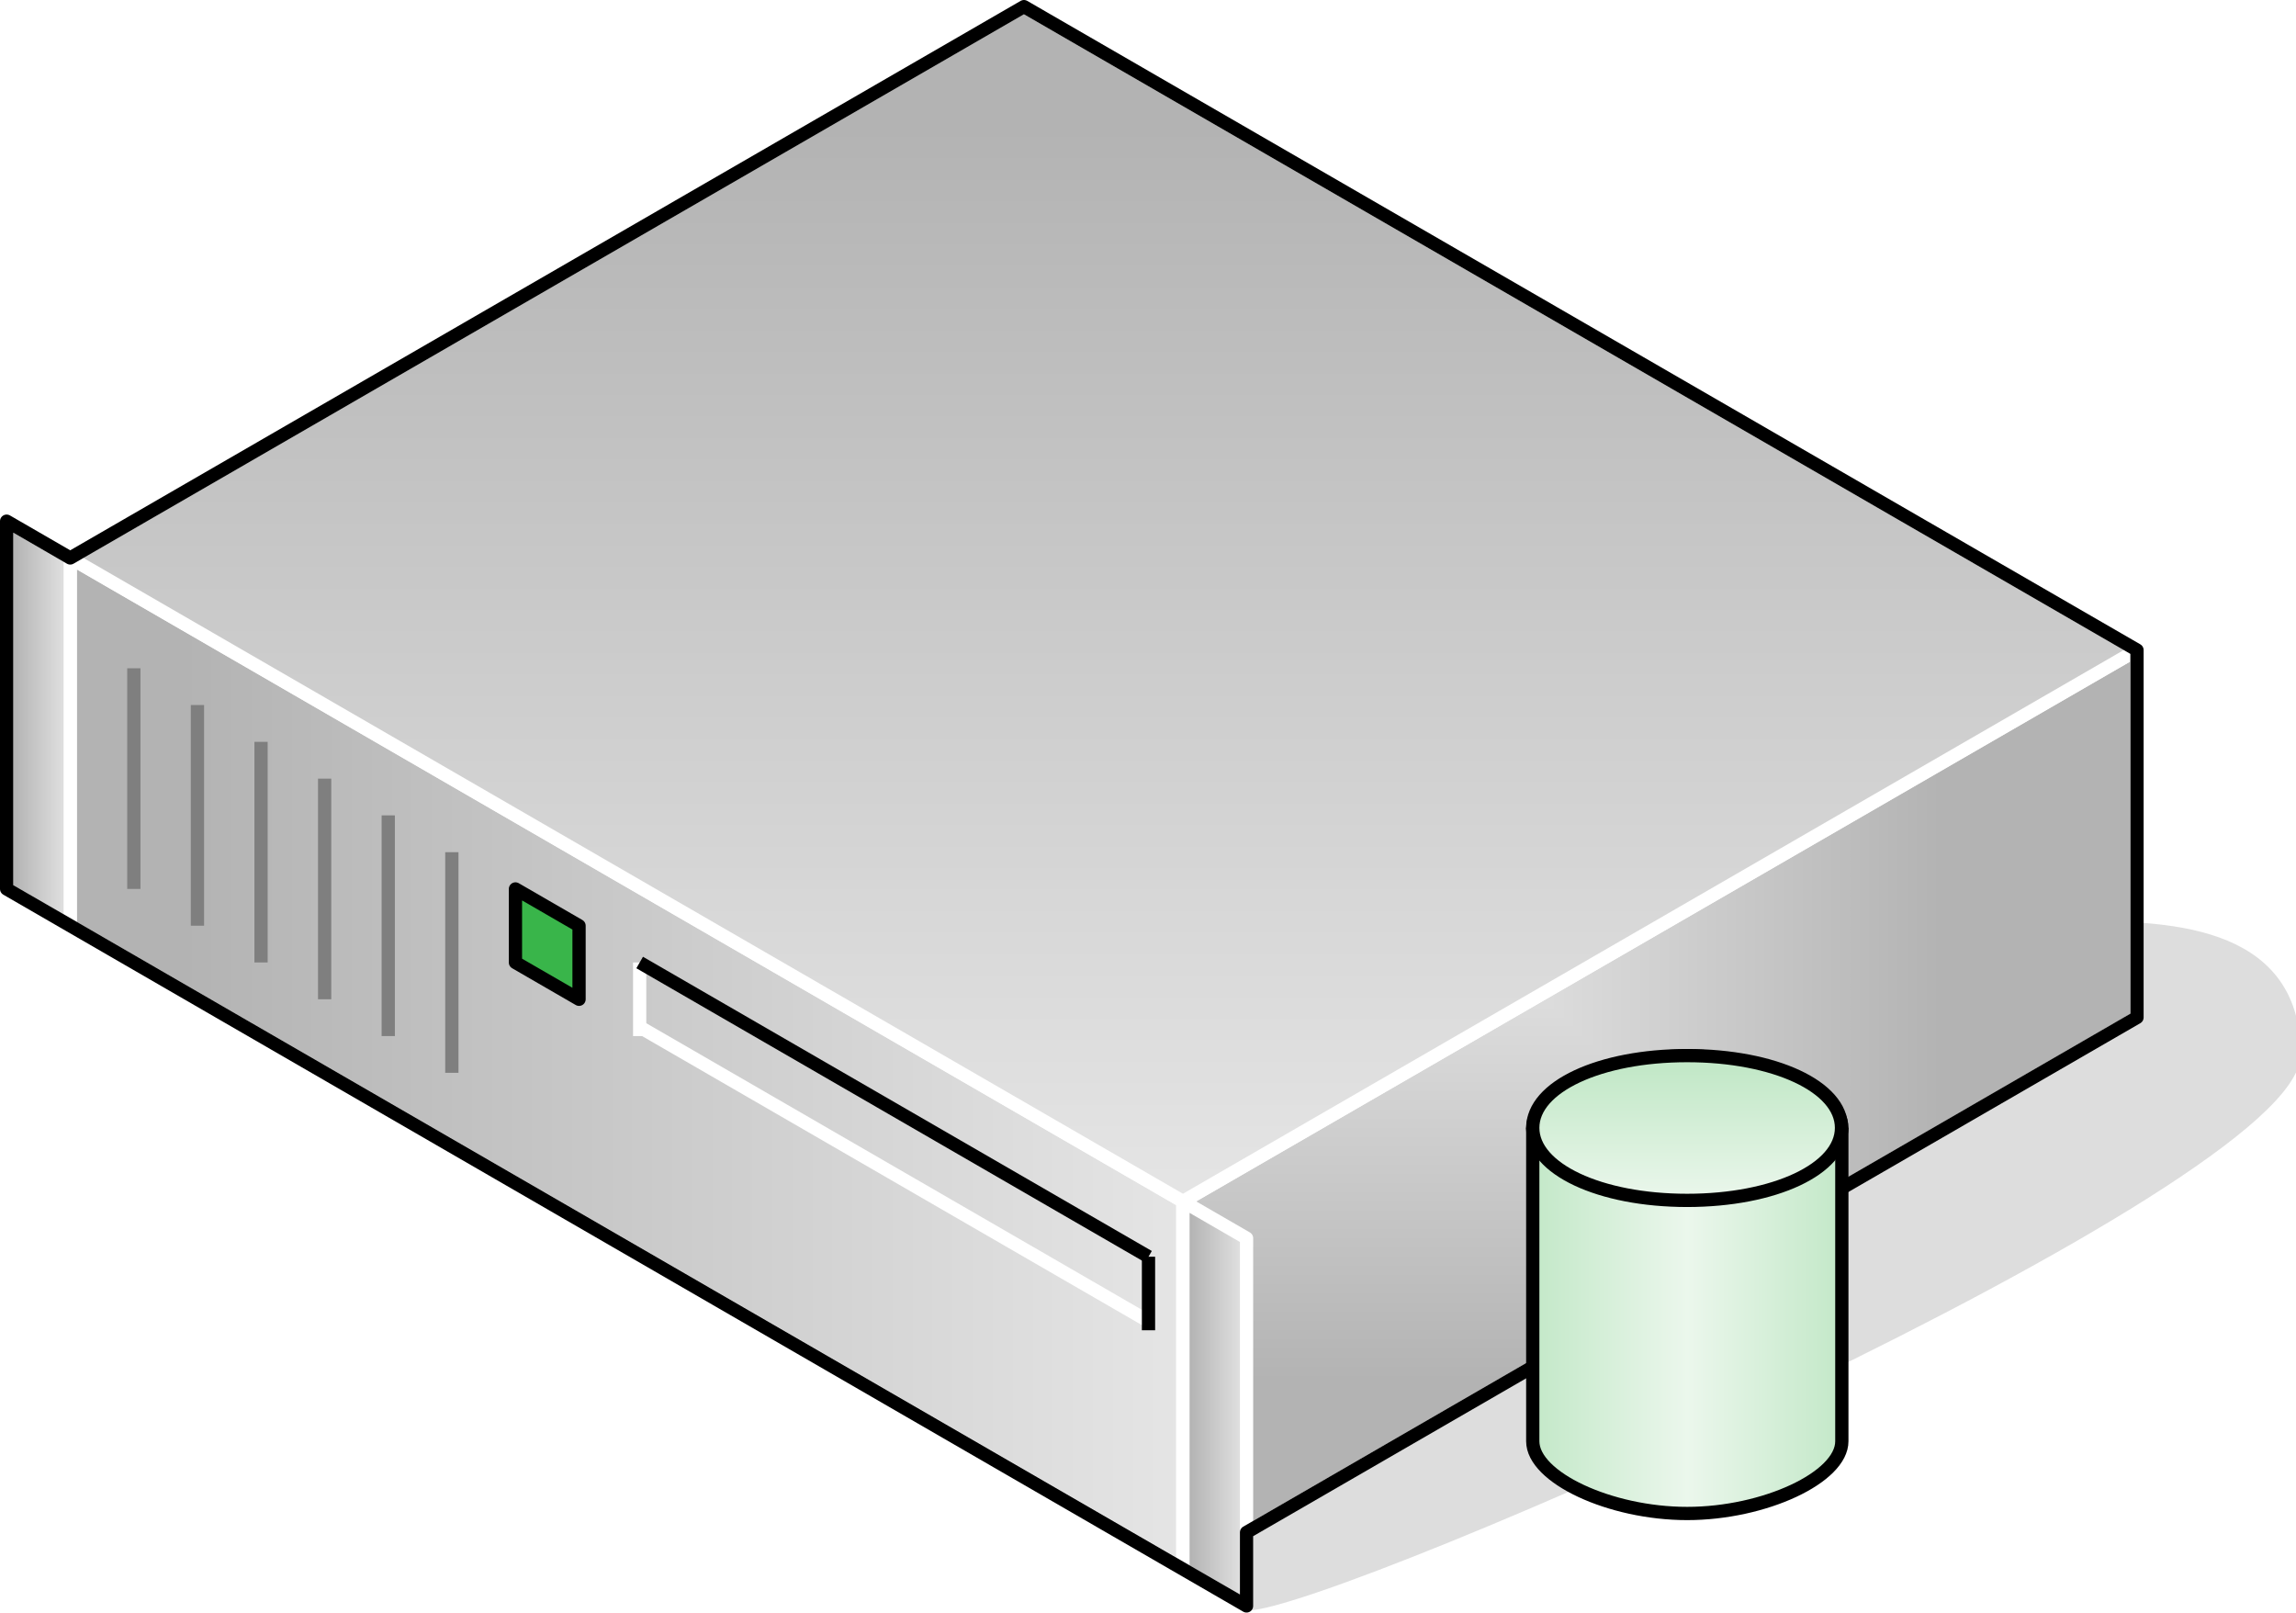 <?xml version="1.0" encoding="UTF-8"?>
<!DOCTYPE svg PUBLIC "-//W3C//DTD SVG 1.1//EN" "http://www.w3.org/Graphics/SVG/1.1/DTD/svg11.dtd">
<svg version="1.2" width="69.31mm" height="48.67mm" viewBox="2374 17062 6931 4867" preserveAspectRatio="xMidYMid" fill-rule="evenodd" stroke-width="28.222" stroke-linejoin="round" xmlns="http://www.w3.org/2000/svg" xmlns:ooo="http://xml.openoffice.org/svg/export" xmlns:xlink="http://www.w3.org/1999/xlink" xmlns:presentation="http://sun.com/xmlns/staroffice/presentation" xmlns:smil="http://www.w3.org/2001/SMIL20/" xmlns:anim="urn:oasis:names:tc:opendocument:xmlns:animation:1.0" xml:space="preserve">
 <defs class="ClipPathGroup">
  <clipPath id="presentation_clip_path" clipPathUnits="userSpaceOnUse">
   <rect x="2374" y="17062" width="6931" height="4867"/>
  </clipPath>
 </defs>
 <defs class="TextShapeIndex">
  <g ooo:slide="id1" ooo:id-list="id3 id4 id5 id6 id7 id8 id9 id10 id11 id12 id13 id14 id15 id16 id17 id18 id19 id20 id21 id22"/>
 </defs>
 <defs class="EmbeddedBulletChars">
  <g id="bullet-char-template(57356)" transform="scale(0,-0)">
   <path d="M 580,1141 L 1163,571 580,0 -4,571 580,1141 Z"/>
  </g>
  <g id="bullet-char-template(57354)" transform="scale(0,-0)">
   <path d="M 8,1128 L 1137,1128 1137,0 8,0 8,1128 Z"/>
  </g>
  <g id="bullet-char-template(10146)" transform="scale(0,-0)">
   <path d="M 174,0 L 602,739 174,1481 1456,739 174,0 Z M 1358,739 L 309,1346 659,739 1358,739 Z"/>
  </g>
  <g id="bullet-char-template(10132)" transform="scale(0,-0)">
   <path d="M 2015,739 L 1276,0 717,0 1260,543 174,543 174,936 1260,936 717,1481 1274,1481 2015,739 Z"/>
  </g>
  <g id="bullet-char-template(10007)" transform="scale(0,-0)">
   <path d="M 0,-2 C -7,14 -16,27 -25,37 L 356,567 C 262,823 215,952 215,954 215,979 228,992 255,992 264,992 276,990 289,987 310,991 331,999 354,1012 L 381,999 492,748 772,1049 836,1024 860,1049 C 881,1039 901,1025 922,1006 886,937 835,863 770,784 769,783 710,716 594,584 L 774,223 C 774,196 753,168 711,139 L 727,119 C 717,90 699,76 672,76 641,76 570,178 457,381 L 164,-76 C 142,-110 111,-127 72,-127 30,-127 9,-110 8,-76 1,-67 -2,-52 -2,-32 -2,-23 -1,-13 0,-2 Z"/>
  </g>
  <g id="bullet-char-template(10004)" transform="scale(0,-0)">
   <path d="M 285,-33 C 182,-33 111,30 74,156 52,228 41,333 41,471 41,549 55,616 82,672 116,743 169,778 240,778 293,778 328,747 346,684 L 369,508 C 377,444 397,411 428,410 L 1163,1116 C 1174,1127 1196,1133 1229,1133 1271,1133 1292,1118 1292,1087 L 1292,965 C 1292,929 1282,901 1262,881 L 442,47 C 390,-6 338,-33 285,-33 Z"/>
  </g>
  <g id="bullet-char-template(9679)" transform="scale(0,-0)">
   <path d="M 813,0 C 632,0 489,54 383,161 276,268 223,411 223,592 223,773 276,916 383,1023 489,1130 632,1184 813,1184 992,1184 1136,1130 1245,1023 1353,916 1407,772 1407,592 1407,412 1353,268 1245,161 1136,54 992,0 813,0 Z"/>
  </g>
  <g id="bullet-char-template(8226)" transform="scale(0,-0)">
   <path d="M 346,457 C 273,457 209,483 155,535 101,586 74,649 74,723 74,796 101,859 155,911 209,963 273,989 346,989 419,989 480,963 531,910 582,859 608,796 608,723 608,648 583,586 532,535 482,483 420,457 346,457 Z"/>
  </g>
  <g id="bullet-char-template(8211)" transform="scale(0,-0)">
   <path d="M -4,459 L 1135,459 1135,606 -4,606 -4,459 Z"/>
  </g>
 </defs>
 <defs class="TextEmbeddedBitmaps"/>
 <g class="SlideGroup">
  <g>
   <g id="id1" class="Slide" clip-path="url(#presentation_clip_path)">
    <g class="Page">
     <g class="Group">
      <g class="Group">
       <g class="com.sun.star.drawing.ClosedBezierShape">
        <g id="id3">
         <rect class="BoundingBox" stroke="none" fill="none" x="6134" y="19855" width="3173" height="2056"/>
         <path fill="rgb(221,221,221)" stroke="none" d="M 6138,21909 C 6401,21909 9305,20633 9305,20244 9305,19856 8897,19856 8633,19856 8633,20022 6042,20688 6138,21909 Z"/>
         <path fill="none" stroke="rgb(221,221,221)" d="M 6138,21909 C 6401,21909 9305,20633 9305,20244 9305,19856 8897,19856 8633,19856 8633,20022 6042,20688 6138,21909 Z"/>
        </g>
       </g>
       <g class="Group">
        <g class="com.sun.star.drawing.PolyPolygonShape">
         <g id="id4">
          <rect class="BoundingBox" stroke="none" fill="none" x="2566" y="18726" width="3400" height="3092"/>
          <g>
           <defs>
            <linearGradient id="gradient1" x1="2586" y1="20271" x2="5945" y2="20271" gradientUnits="userSpaceOnUse">
             <stop offset="0.1" style="stop-color:rgb(179,179,179)"/>
             <stop offset="1" style="stop-color:rgb(229,229,229)"/>
            </linearGradient>
           </defs>
           <path style="fill:url(#gradient1)" d="M 2586,19856 L 2586,18746 5945,20688 5945,21797 2586,19856 Z"/>
          </g>
          <path fill="none" stroke="rgb(255,255,255)" stroke-width="40" stroke-linejoin="round" d="M 2586,19856 L 2586,18746 5945,20688 5945,21797 2586,19856 Z"/>
         </g>
        </g>
        <g class="com.sun.star.drawing.PolyPolygonShape">
         <g id="id5">
          <rect class="BoundingBox" stroke="none" fill="none" x="5925" y="19003" width="2920" height="2816"/>
          <g>
           <defs>
            <pattern id="pattern1" x="5945" y="19024" width="2880" height="2775" patternUnits="userSpaceOnUse">
             <g transform="translate(-5945,-19024)">
              <path fill="rgb(179,179,179)" stroke="none" d="M 5944,19023 L 8825,19023 8825,21799 5944,21799 5944,19023 Z M 5396,18496 L 8219,18496 8219,21216 5396,21216 5396,18496 Z"/>
              <path fill="rgb(180,180,180)" stroke="none" d="M 5396,18496 L 8219,18496 8219,21216 5396,21216 5396,18496 Z M 5425,18524 L 8190,18524 8190,21188 5425,21188 5425,18524 Z"/>
              <path fill="rgb(181,181,181)" stroke="none" d="M 5425,18524 L 8190,18524 8190,21188 5425,21188 5425,18524 Z M 5454,18552 L 8161,18552 8161,21160 5454,21160 5454,18552 Z"/>
              <path fill="rgb(182,182,182)" stroke="none" d="M 5454,18552 L 8161,18552 8161,21160 5454,21160 5454,18552 Z M 5483,18580 L 8132,18580 8132,21132 5483,21132 5483,18580 Z"/>
              <path fill="rgb(183,183,183)" stroke="none" d="M 5483,18580 L 8132,18580 8132,21132 5483,21132 5483,18580 Z M 5512,18607 L 8103,18607 8103,21105 5512,21105 5512,18607 Z"/>
              <path fill="rgb(184,184,184)" stroke="none" d="M 5512,18607 L 8103,18607 8103,21105 5512,21105 5512,18607 Z M 5540,18635 L 8075,18635 8075,21077 5540,21077 5540,18635 Z"/>
              <path fill="rgb(185,185,185)" stroke="none" d="M 5540,18635 L 8075,18635 8075,21077 5540,21077 5540,18635 Z M 5569,18663 L 8046,18663 8046,21049 5569,21049 5569,18663 Z"/>
              <path fill="rgb(186,186,186)" stroke="none" d="M 5569,18663 L 8046,18663 8046,21049 5569,21049 5569,18663 Z M 5598,18691 L 8017,18691 8017,21021 5598,21021 5598,18691 Z"/>
              <path fill="rgb(187,187,187)" stroke="none" d="M 5598,18691 L 8017,18691 8017,21021 5598,21021 5598,18691 Z M 5627,18718 L 7988,18718 7988,20994 5627,20994 5627,18718 Z"/>
              <path fill="rgb(188,188,188)" stroke="none" d="M 5627,18718 L 7988,18718 7988,20994 5627,20994 5627,18718 Z M 5656,18746 L 7959,18746 7959,20966 5656,20966 5656,18746 Z"/>
              <path fill="rgb(189,189,189)" stroke="none" d="M 5656,18746 L 7959,18746 7959,20966 5656,20966 5656,18746 Z M 5685,18774 L 7930,18774 7930,20938 5685,20938 5685,18774 Z"/>
              <path fill="rgb(190,190,190)" stroke="none" d="M 5685,18774 L 7930,18774 7930,20938 5685,20938 5685,18774 Z M 5713,18802 L 7902,18802 7902,20910 5713,20910 5713,18802 Z"/>
              <path fill="rgb(191,191,191)" stroke="none" d="M 5713,18802 L 7902,18802 7902,20910 5713,20910 5713,18802 Z M 5742,18830 L 7873,18830 7873,20882 5742,20882 5742,18830 Z"/>
              <path fill="rgb(192,192,192)" stroke="none" d="M 5742,18830 L 7873,18830 7873,20882 5742,20882 5742,18830 Z M 5771,18857 L 7844,18857 7844,20855 5771,20855 5771,18857 Z"/>
              <path fill="rgb(193,193,193)" stroke="none" d="M 5771,18857 L 7844,18857 7844,20855 5771,20855 5771,18857 Z M 5800,18885 L 7815,18885 7815,20827 5800,20827 5800,18885 Z"/>
              <path fill="rgb(194,194,194)" stroke="none" d="M 5800,18885 L 7815,18885 7815,20827 5800,20827 5800,18885 Z M 5829,18913 L 7786,18913 7786,20799 5829,20799 5829,18913 Z"/>
              <path fill="rgb(195,195,195)" stroke="none" d="M 5829,18913 L 7786,18913 7786,20799 5829,20799 5829,18913 Z M 5857,18941 L 7758,18941 7758,20771 5857,20771 5857,18941 Z"/>
              <path fill="rgb(196,196,196)" stroke="none" d="M 5857,18941 L 7758,18941 7758,20771 5857,20771 5857,18941 Z M 5886,18968 L 7729,18968 7729,20744 5886,20744 5886,18968 Z"/>
              <path fill="rgb(197,197,197)" stroke="none" d="M 5886,18968 L 7729,18968 7729,20744 5886,20744 5886,18968 Z M 5915,18996 L 7700,18996 7700,20716 5915,20716 5915,18996 Z"/>
              <path fill="rgb(198,198,198)" stroke="none" d="M 5915,18996 L 7700,18996 7700,20716 5915,20716 5915,18996 Z M 5943,19023 L 7671,19023 7671,20688 5943,20688 5943,19023 Z"/>
              <path fill="rgb(199,199,199)" stroke="none" d="M 5943,19023 L 7671,19023 7671,20688 5943,20688 5943,19023 Z M 5972,19051 L 7642,19051 7642,20660 5972,20660 5972,19051 Z"/>
              <path fill="rgb(200,200,200)" stroke="none" d="M 5972,19051 L 7642,19051 7642,20660 5972,20660 5972,19051 Z M 6001,19078 L 7613,19078 7613,20633 6001,20633 6001,19078 Z"/>
              <path fill="rgb(201,201,201)" stroke="none" d="M 6001,19078 L 7613,19078 7613,20633 6001,20633 6001,19078 Z M 6029,19106 L 7585,19106 7585,20605 6029,20605 6029,19106 Z"/>
              <path fill="rgb(202,202,202)" stroke="none" d="M 6029,19106 L 7585,19106 7585,20605 6029,20605 6029,19106 Z M 6058,19134 L 7556,19134 7556,20577 6058,20577 6058,19134 Z"/>
              <path fill="rgb(203,203,203)" stroke="none" d="M 6058,19134 L 7556,19134 7556,20577 6058,20577 6058,19134 Z M 6087,19162 L 7527,19162 7527,20549 6087,20549 6087,19162 Z"/>
              <path fill="rgb(204,204,204)" stroke="none" d="M 6087,19162 L 7527,19162 7527,20549 6087,20549 6087,19162 Z M 6116,19190 L 7498,19190 7498,20521 6116,20521 6116,19190 Z"/>
              <path fill="rgb(205,205,205)" stroke="none" d="M 6116,19190 L 7498,19190 7498,20521 6116,20521 6116,19190 Z M 6145,19217 L 7469,19217 7469,20494 6145,20494 6145,19217 Z"/>
              <path fill="rgb(206,206,206)" stroke="none" d="M 6145,19217 L 7469,19217 7469,20494 6145,20494 6145,19217 Z M 6173,19245 L 7441,19245 7441,20466 6173,20466 6173,19245 Z"/>
              <path fill="rgb(207,207,207)" stroke="none" d="M 6173,19245 L 7441,19245 7441,20466 6173,20466 6173,19245 Z M 6202,19273 L 7412,19273 7412,20438 6202,20438 6202,19273 Z"/>
              <path fill="rgb(208,208,208)" stroke="none" d="M 6202,19273 L 7412,19273 7412,20438 6202,20438 6202,19273 Z M 6231,19301 L 7383,19301 7383,20410 6231,20410 6231,19301 Z"/>
              <path fill="rgb(209,209,209)" stroke="none" d="M 6231,19301 L 7383,19301 7383,20410 6231,20410 6231,19301 Z M 6260,19328 L 7354,19328 7354,20383 6260,20383 6260,19328 Z"/>
              <path fill="rgb(210,210,210)" stroke="none" d="M 6260,19328 L 7354,19328 7354,20383 6260,20383 6260,19328 Z M 6289,19356 L 7325,19356 7325,20355 6289,20355 6289,19356 Z"/>
              <path fill="rgb(211,211,211)" stroke="none" d="M 6289,19356 L 7325,19356 7325,20355 6289,20355 6289,19356 Z M 6318,19384 L 7296,19384 7296,20327 6318,20327 6318,19384 Z"/>
              <path fill="rgb(212,212,212)" stroke="none" d="M 6318,19384 L 7296,19384 7296,20327 6318,20327 6318,19384 Z M 6346,19412 L 7268,19412 7268,20299 6346,20299 6346,19412 Z"/>
              <path fill="rgb(213,213,213)" stroke="none" d="M 6346,19412 L 7268,19412 7268,20299 6346,20299 6346,19412 Z M 6375,19439 L 7239,19439 7239,20272 6375,20272 6375,19439 Z"/>
              <path fill="rgb(214,214,214)" stroke="none" d="M 6375,19439 L 7239,19439 7239,20272 6375,20272 6375,19439 Z M 6404,19467 L 7210,19467 7210,20244 6404,20244 6404,19467 Z"/>
              <path fill="rgb(215,215,215)" stroke="none" d="M 6404,19467 L 7210,19467 7210,20244 6404,20244 6404,19467 Z M 6433,19495 L 7181,19495 7181,20216 6433,20216 6433,19495 Z"/>
              <path fill="rgb(216,216,216)" stroke="none" d="M 6433,19495 L 7181,19495 7181,20216 6433,20216 6433,19495 Z M 6462,19523 L 7152,19523 7152,20188 6462,20188 6462,19523 Z"/>
              <path fill="rgb(217,217,217)" stroke="none" d="M 6462,19523 L 7152,19523 7152,20188 6462,20188 6462,19523 Z M 6490,19551 L 7124,19551 7124,20160 6490,20160 6490,19551 Z"/>
              <path fill="rgb(218,218,218)" stroke="none" d="M 6490,19551 L 7124,19551 7124,20160 6490,20160 6490,19551 Z M 6519,19578 L 7095,19578 7095,20133 6519,20133 6519,19578 Z"/>
              <path fill="rgb(219,219,219)" stroke="none" d="M 6519,19578 L 7095,19578 7095,20133 6519,20133 6519,19578 Z M 6548,19606 L 7066,19606 7066,20105 6548,20105 6548,19606 Z"/>
              <path fill="rgb(220,220,220)" stroke="none" d="M 6548,19606 L 7066,19606 7066,20105 6548,20105 6548,19606 Z M 6577,19634 L 7037,19634 7037,20077 6577,20077 6577,19634 Z"/>
              <path fill="rgb(221,221,221)" stroke="none" d="M 6577,19634 L 7037,19634 7037,20077 6577,20077 6577,19634 Z M 6606,19662 L 7008,19662 7008,20049 6606,20049 6606,19662 Z"/>
              <path fill="rgb(222,222,222)" stroke="none" d="M 6606,19662 L 7008,19662 7008,20049 6606,20049 6606,19662 Z M 6635,19689 L 6979,19689 6979,20022 6635,20022 6635,19689 Z"/>
              <path fill="rgb(223,223,223)" stroke="none" d="M 6635,19689 L 6979,19689 6979,20022 6635,20022 6635,19689 Z M 6663,19717 L 6951,19717 6951,19994 6663,19994 6663,19717 Z"/>
              <path fill="rgb(224,224,224)" stroke="none" d="M 6663,19717 L 6951,19717 6951,19994 6663,19994 6663,19717 Z M 6692,19745 L 6922,19745 6922,19966 6692,19966 6692,19745 Z"/>
              <path fill="rgb(225,225,225)" stroke="none" d="M 6692,19745 L 6922,19745 6922,19966 6692,19966 6692,19745 Z M 6721,19773 L 6893,19773 6893,19938 6721,19938 6721,19773 Z"/>
              <path fill="rgb(226,226,226)" stroke="none" d="M 6721,19773 L 6893,19773 6893,19938 6721,19938 6721,19773 Z M 6750,19800 L 6864,19800 6864,19911 6750,19911 6750,19800 Z"/>
              <path fill="rgb(227,227,227)" stroke="none" d="M 6750,19800 L 6864,19800 6864,19911 6750,19911 6750,19800 Z M 6779,19828 L 6835,19828 6835,19883 6779,19883 6779,19828 Z"/>
              <path fill="rgb(229,229,229)" stroke="none" d="M 6779,19828 L 6835,19828 6835,19883 6779,19883 6779,19828 Z"/>
             </g>
            </pattern>
           </defs>
           <path style="fill:url(#pattern1)" d="M 5945,21798 L 5945,20688 8824,19024 8824,20134 5945,21798 Z"/>
          </g>
          <path fill="none" stroke="rgb(255,255,255)" stroke-width="40" stroke-linejoin="round" d="M 5945,21798 L 5945,20688 8824,19024 8824,20134 5945,21798 Z"/>
         </g>
        </g>
        <g class="com.sun.star.drawing.PolyPolygonShape">
         <g id="id6">
          <rect class="BoundingBox" stroke="none" fill="none" x="2565" y="17062" width="6281" height="3647"/>
          <g>
           <defs>
            <linearGradient id="gradient2" x1="5705" y1="17082" x2="5705" y2="20688" gradientUnits="userSpaceOnUse">
             <stop offset="0.1" style="stop-color:rgb(179,179,179)"/>
             <stop offset="1" style="stop-color:rgb(229,229,229)"/>
            </linearGradient>
           </defs>
           <path style="fill:url(#gradient2)" d="M 5945,20688 L 2586,18746 5465,17082 8825,19024 5945,20688 Z"/>
          </g>
          <path fill="none" stroke="rgb(255,255,255)" stroke-width="40" stroke-linejoin="round" d="M 5945,20688 L 2586,18746 5465,17082 8825,19024 5945,20688 Z"/>
         </g>
        </g>
        <g class="com.sun.star.drawing.LineShape">
         <g id="id7">
          <rect class="BoundingBox" stroke="none" fill="none" x="3718" y="19614" width="41" height="707"/>
          <path fill="none" stroke="rgb(127,127,127)" stroke-width="40" stroke-linejoin="round" d="M 3738,19634 L 3738,20300"/>
         </g>
        </g>
        <g class="com.sun.star.drawing.LineShape">
         <g id="id8">
          <rect class="BoundingBox" stroke="none" fill="none" x="4294" y="20147" width="1577" height="929"/>
          <path fill="none" stroke="rgb(255,255,255)" stroke-width="40" stroke-linejoin="round" d="M 5850,21055 L 4314,20167"/>
         </g>
        </g>
        <g class="com.sun.star.drawing.LineShape">
         <g id="id9">
          <rect class="BoundingBox" stroke="none" fill="none" x="4285" y="19947" width="41" height="263"/>
          <path fill="none" stroke="rgb(255,255,255)" stroke-width="40" stroke-linejoin="round" d="M 4305,19967 L 4305,20189"/>
         </g>
        </g>
        <g class="com.sun.star.drawing.LineShape">
         <g id="id10">
          <rect class="BoundingBox" stroke="none" fill="none" x="5821" y="20835" width="41" height="263"/>
          <path fill="none" stroke="rgb(0,0,0)" stroke-width="40" stroke-linejoin="round" d="M 5841,20855 L 5841,21077"/>
         </g>
        </g>
        <g class="com.sun.star.drawing.LineShape">
         <g id="id11">
          <rect class="BoundingBox" stroke="none" fill="none" x="4285" y="19947" width="1577" height="929"/>
          <path fill="none" stroke="rgb(0,0,0)" stroke-width="40" stroke-linejoin="round" d="M 5841,20855 L 4305,19967"/>
         </g>
        </g>
        <g class="com.sun.star.drawing.PolyPolygonShape">
         <g id="id12">
          <rect class="BoundingBox" stroke="none" fill="none" x="3910" y="19725" width="233" height="374"/>
          <path fill="rgb(57,181,74)" stroke="none" d="M 3930,19967 L 3930,19745 4122,19856 4122,20078 3930,19967 Z"/>
          <path fill="none" stroke="rgb(0,0,0)" stroke-width="40" stroke-linejoin="round" d="M 3930,19967 L 3930,19745 4122,19856 4122,20078 3930,19967 Z"/>
         </g>
        </g>
        <g class="com.sun.star.drawing.LineShape">
         <g id="id13">
          <rect class="BoundingBox" stroke="none" fill="none" x="3526" y="19503" width="41" height="707"/>
          <path fill="none" stroke="rgb(127,127,127)" stroke-width="40" stroke-linejoin="round" d="M 3546,19523 L 3546,20189"/>
         </g>
        </g>
        <g class="com.sun.star.drawing.LineShape">
         <g id="id14">
          <rect class="BoundingBox" stroke="none" fill="none" x="3334" y="19392" width="41" height="707"/>
          <path fill="none" stroke="rgb(127,127,127)" stroke-width="40" stroke-linejoin="round" d="M 3354,19412 L 3354,20078"/>
         </g>
        </g>
        <g class="com.sun.star.drawing.LineShape">
         <g id="id15">
          <rect class="BoundingBox" stroke="none" fill="none" x="3142" y="19281" width="41" height="707"/>
          <path fill="none" stroke="rgb(127,127,127)" stroke-width="40" stroke-linejoin="round" d="M 3162,19301 L 3162,19967"/>
         </g>
        </g>
        <g class="com.sun.star.drawing.LineShape">
         <g id="id16">
          <rect class="BoundingBox" stroke="none" fill="none" x="2950" y="19170" width="41" height="707"/>
          <path fill="none" stroke="rgb(127,127,127)" stroke-width="40" stroke-linejoin="round" d="M 2970,19190 L 2970,19856"/>
         </g>
        </g>
        <g class="com.sun.star.drawing.LineShape">
         <g id="id17">
          <rect class="BoundingBox" stroke="none" fill="none" x="2758" y="19059" width="41" height="707"/>
          <path fill="none" stroke="rgb(127,127,127)" stroke-width="40" stroke-linejoin="round" d="M 2778,19079 L 2778,19745"/>
         </g>
        </g>
        <g class="com.sun.star.drawing.PolyPolygonShape">
         <g id="id18">
          <rect class="BoundingBox" stroke="none" fill="none" x="2374" y="18615" width="233" height="1263"/>
          <g>
           <defs>
            <linearGradient id="gradient3" x1="2394" y1="19245" x2="2587" y2="19245" gradientUnits="userSpaceOnUse">
             <stop offset="0.1" style="stop-color:rgb(179,179,179)"/>
             <stop offset="1" style="stop-color:rgb(229,229,229)"/>
            </linearGradient>
           </defs>
           <path style="fill:url(#gradient3)" d="M 2394,19745 L 2394,18635 2586,18746 2586,19856 2394,19745 Z"/>
          </g>
          <path fill="none" stroke="rgb(255,255,255)" stroke-width="40" stroke-linejoin="round" d="M 2394,19745 L 2394,18635 2586,18746 2586,19856 2394,19745 Z"/>
         </g>
        </g>
        <g class="com.sun.star.drawing.PolyPolygonShape">
         <g id="id19">
          <rect class="BoundingBox" stroke="none" fill="none" x="5924" y="20668" width="234" height="1262"/>
          <g>
           <defs>
            <linearGradient id="gradient4" x1="5945" y1="21298" x2="6138" y2="21298" gradientUnits="userSpaceOnUse">
             <stop offset="0.1" style="stop-color:rgb(179,179,179)"/>
             <stop offset="1" style="stop-color:rgb(229,229,229)"/>
            </linearGradient>
           </defs>
           <path style="fill:url(#gradient4)" d="M 5945,21798 L 5945,20688 6137,20799 6137,21909 5945,21798 Z"/>
          </g>
          <path fill="none" stroke="rgb(255,255,255)" stroke-width="40" stroke-linejoin="round" d="M 5945,21798 L 5945,20688 6137,20799 6137,21909 5945,21798 Z"/>
         </g>
        </g>
        <g class="com.sun.star.drawing.PolyPolygonShape">
         <g id="id20">
          <rect class="BoundingBox" stroke="none" fill="none" x="2374" y="17062" width="6472" height="4868"/>
          <path fill="none" stroke="rgb(0,0,0)" stroke-width="40" stroke-linejoin="round" d="M 2394,19745 L 2394,18635 2586,18746 5465,17082 8825,19024 8825,20133 6137,21687 6137,21909 2394,19745 Z"/>
         </g>
        </g>
       </g>
      </g>
      <g class="Group">
       <g class="com.sun.star.drawing.CustomShape">
        <g id="id21">
         <rect class="BoundingBox" stroke="none" fill="none" x="6980" y="20228" width="975" height="1423"/>
         <g>
          <defs>
           <linearGradient id="gradient5" x1="7000" y1="20939" x2="7935" y2="20939" gradientUnits="userSpaceOnUse">
            <stop offset="0" style="stop-color:rgb(195,232,200)"/>
            <stop offset="0.5" style="stop-color:rgb(235,247,236)"/>
            <stop offset="1" style="stop-color:rgb(195,232,200)"/>
           </linearGradient>
          </defs>
          <path style="fill:url(#gradient5)" d="M 7001,20466 L 7002,20456 7004,20446 7007,20435 7011,20425 7017,20415 7024,20405 7041,20386 7062,20367 7087,20349 7115,20332 7147,20317 7181,20302 7217,20289 7256,20277 7296,20268 7337,20260 7380,20254 7423,20250 7467,20249 7511,20250 7554,20254 7597,20260 7638,20268 7679,20277 7717,20289 7754,20302 7788,20317 7819,20332 7848,20349 7873,20367 7894,20386 7911,20405 7918,20415 7923,20425 7928,20435 7931,20446 7933,20456 7934,20466 7934,21412 7933,21422 7931,21432 7928,21443 7923,21453 7918,21463 7911,21473 7894,21492 7873,21511 7848,21529 7819,21546 7788,21562 7754,21577 7717,21590 7679,21601 7638,21611 7597,21619 7554,21625 7511,21629 7467,21630 7423,21629 7380,21625 7337,21619 7296,21611 7256,21601 7217,21590 7181,21577 7147,21562 7115,21546 7087,21529 7062,21511 7041,21492 7024,21473 7017,21463 7011,21453 7007,21443 7004,21432 7002,21422 7001,21412 7001,20466 Z"/>
         </g>
         <path fill="none" stroke="rgb(0,0,0)" stroke-width="40" stroke-linejoin="round" d="M 7001,20466 C 7001,20357 7234,20249 7467,20249 7700,20249 7934,20357 7934,20466 L 7934,21412 C 7934,21521 7700,21630 7467,21630 7234,21630 7001,21521 7001,21412 L 7001,20466 Z"/>
         <g>
          <defs>
           <linearGradient id="gradient6" x1="7001" y1="20574" x2="7934" y2="20574" gradientUnits="userSpaceOnUse">
            <stop offset="0" style="stop-color:rgb(195,232,200)"/>
            <stop offset="0.5" style="stop-color:rgb(235,247,236)"/>
            <stop offset="1" style="stop-color:rgb(195,232,200)"/>
           </linearGradient>
          </defs>
          <path style="fill:url(#gradient6)" d="M 7001,20466 L 7002,20476 7004,20486 7007,20496 7011,20506 7017,20516 7024,20526 7041,20545 7062,20564 7087,20582 7115,20599 7147,20615 7181,20630 7217,20643 7256,20654 7296,20664 7337,20672 7380,20678 7423,20682 7467,20683 7511,20682 7554,20678 7597,20672 7638,20664 7679,20654 7717,20643 7754,20630 7788,20615 7819,20599 7848,20582 7873,20564 7894,20545 7911,20526 7918,20516 7923,20506 7928,20496 7931,20486 7933,20476 7934,20466 7001,20466 Z"/>
         </g>
         <path fill="none" stroke="rgb(0,0,0)" stroke-width="40" stroke-linejoin="round" d="M 7001,20466 C 7001,20574 7234,20683 7467,20683 7700,20683 7934,20574 7934,20466"/>
         <path fill="none" stroke="rgb(0,0,0)" stroke-width="40" stroke-linejoin="round" d="M 7001,20249 L 7001,20249 Z"/>
         <path fill="none" stroke="rgb(0,0,0)" stroke-width="40" stroke-linejoin="round" d="M 7934,21630 L 7934,21630 Z"/>
        </g>
       </g>
       <g class="com.sun.star.drawing.CustomShape">
        <g id="id22">
         <rect class="BoundingBox" stroke="none" fill="none" x="6980" y="20227" width="975" height="480"/>
         <g>
          <defs>
           <linearGradient id="gradient7" x1="7467" y1="20248" x2="7467" y2="20685" gradientUnits="userSpaceOnUse">
            <stop offset="0.1" style="stop-color:rgb(195,232,200)"/>
            <stop offset="1" style="stop-color:rgb(235,247,236)"/>
           </linearGradient>
          </defs>
          <path style="fill:url(#gradient7)" d="M 7467,20248 L 7563,20252 7651,20265 7692,20274 7730,20284 7766,20297 7799,20311 7829,20326 7855,20343 7878,20360 7897,20380 7913,20400 7919,20410 7924,20421 7928,20432 7931,20443 7932,20454 7933,20466 7932,20478 7931,20489 7928,20500 7924,20511 7919,20522 7913,20532 7897,20553 7878,20572 7855,20590 7829,20607 7799,20622 7766,20636 7730,20648 7692,20659 7651,20668 7563,20681 7467,20685 7371,20681 7283,20668 7242,20659 7204,20648 7168,20636 7135,20622 7105,20607 7079,20590 7056,20572 7037,20553 7021,20532 7015,20522 7010,20511 7006,20500 7003,20489 7002,20478 7001,20466 7002,20454 7003,20443 7006,20432 7010,20421 7015,20410 7021,20400 7037,20380 7056,20360 7079,20343 7105,20326 7135,20311 7168,20297 7204,20284 7242,20274 7283,20265 7371,20252 7467,20248 Z"/>
         </g>
         <path fill="none" stroke="rgb(0,0,0)" stroke-width="40" stroke-linejoin="round" d="M 7467,20248 C 7731,20248 7933,20342 7933,20466 7933,20590 7731,20685 7467,20685 7203,20685 7001,20590 7001,20466 7001,20342 7203,20248 7467,20248 Z"/>
        </g>
       </g>
      </g>
     </g>
    </g>
   </g>
  </g>
 </g>
</svg>
